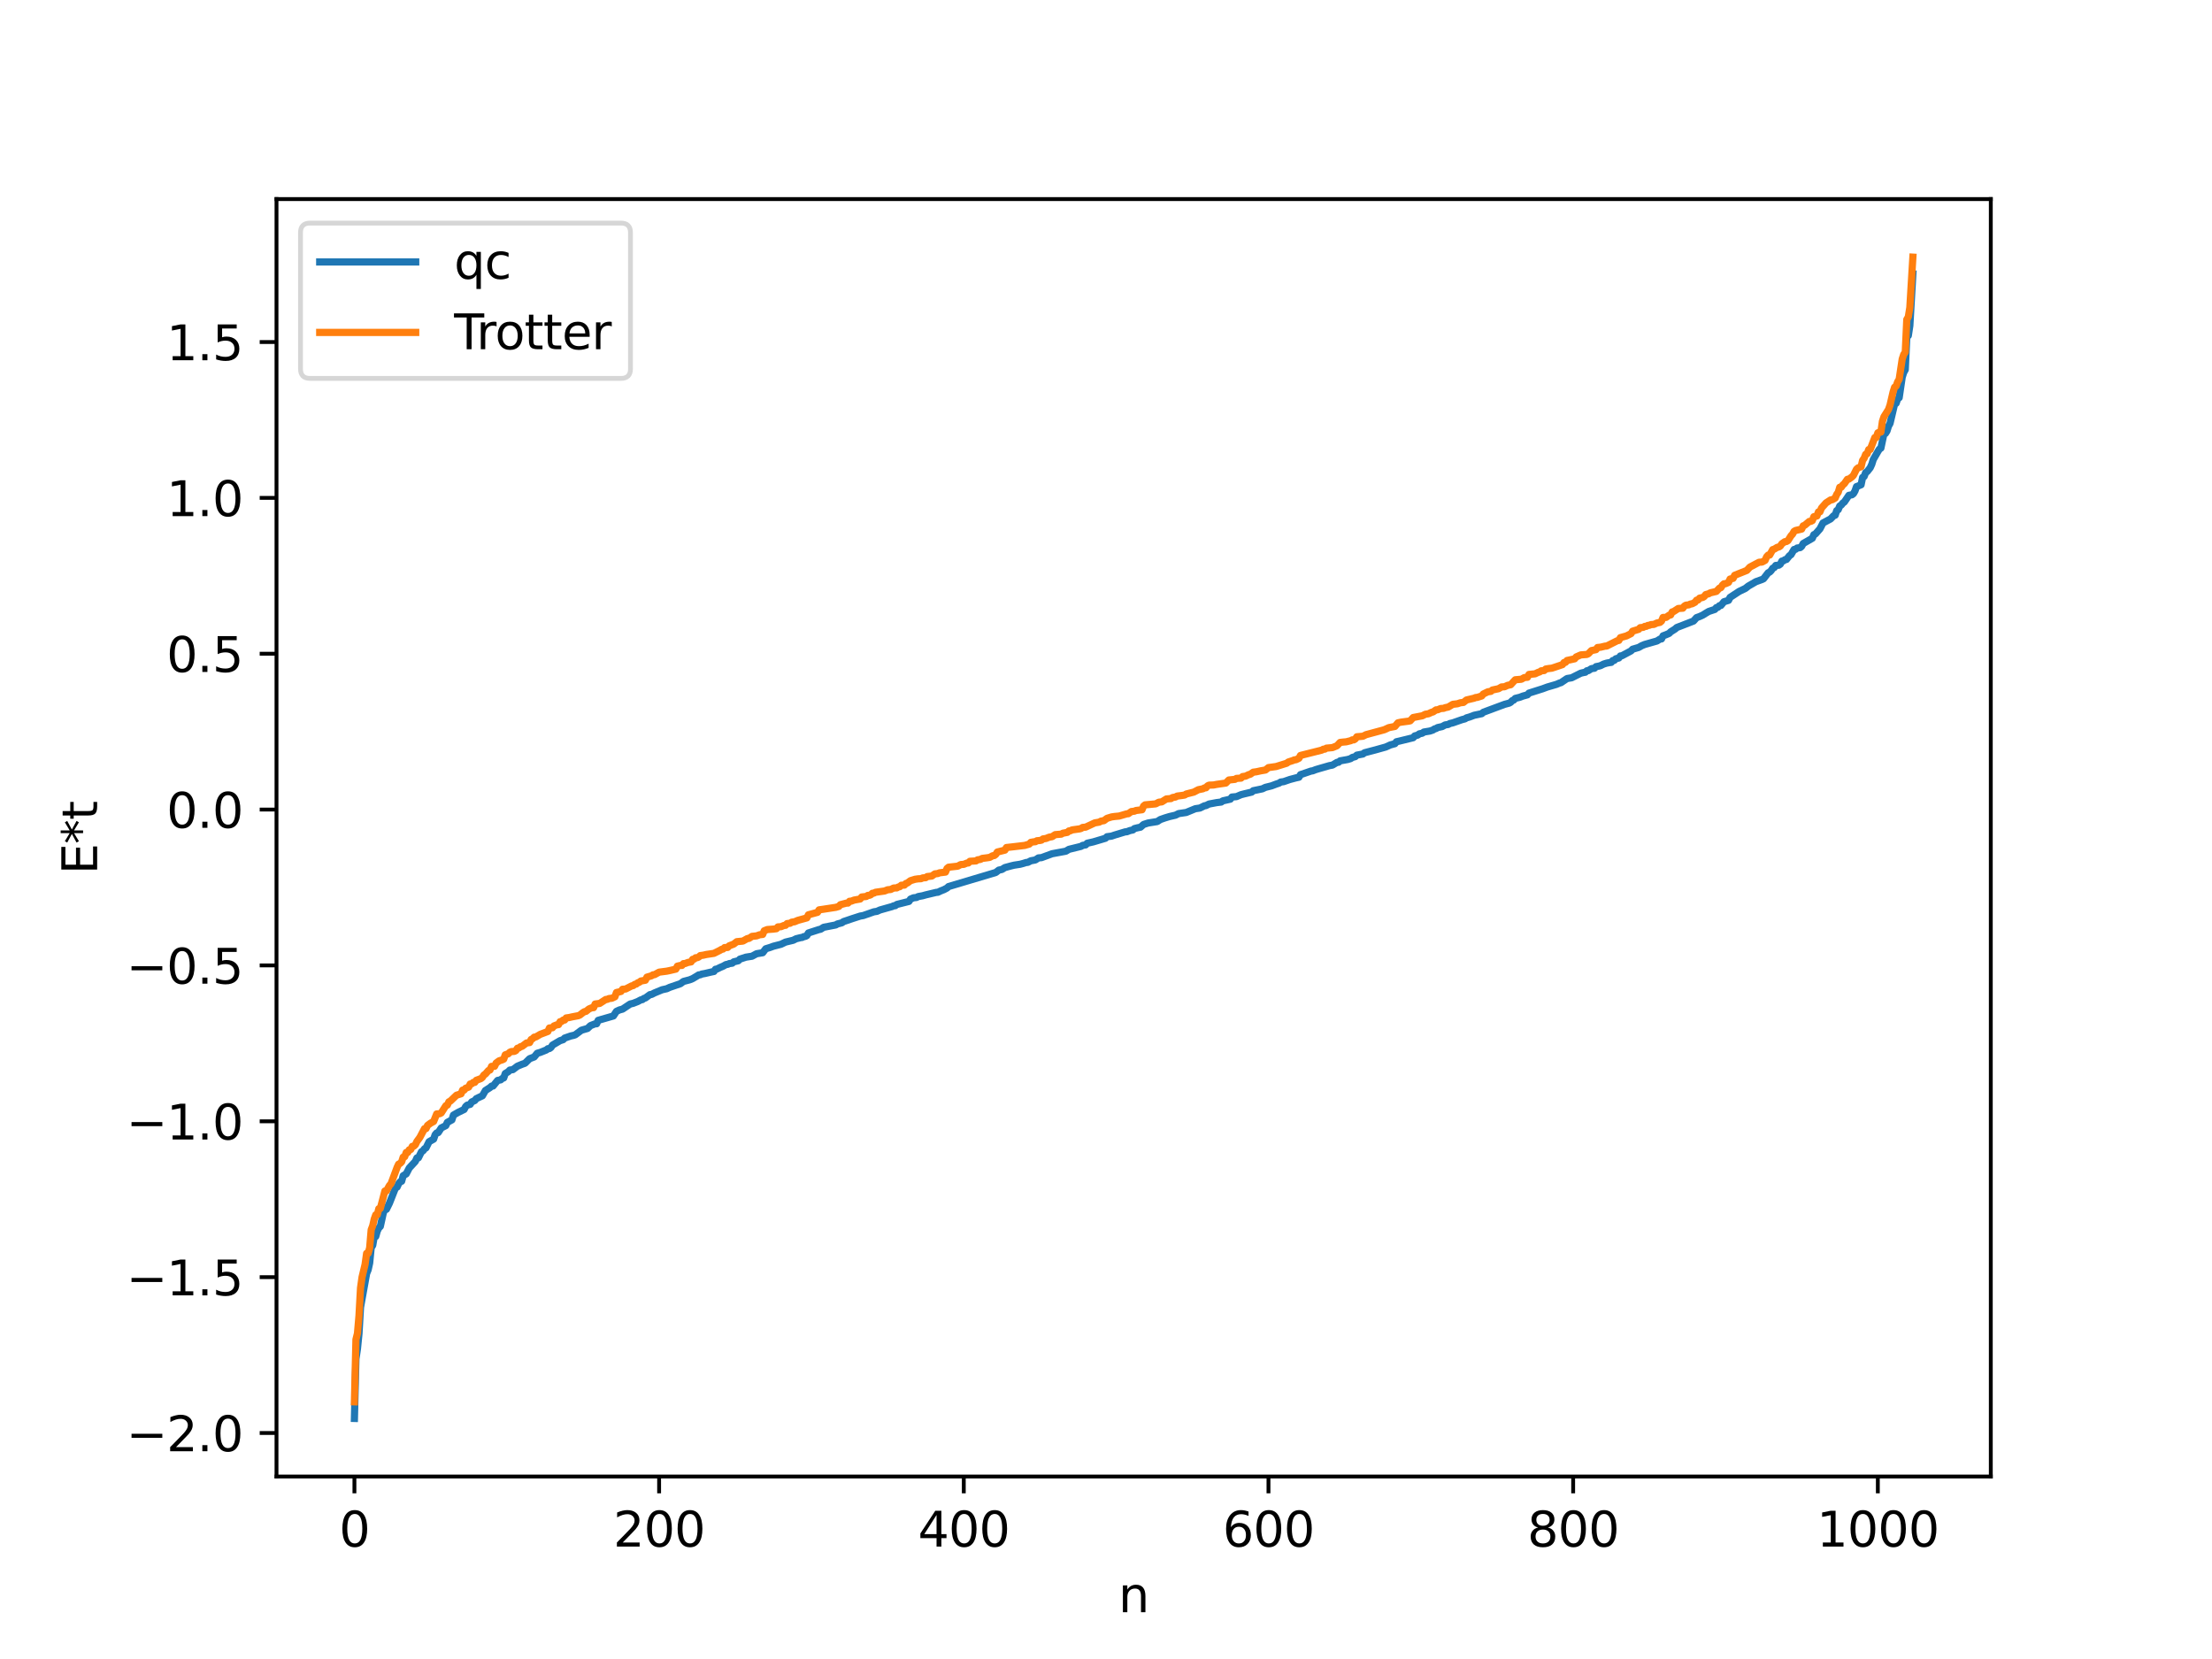 <?xml version="1.0" encoding="utf-8" standalone="no"?>
<!DOCTYPE svg PUBLIC "-//W3C//DTD SVG 1.1//EN"
  "http://www.w3.org/Graphics/SVG/1.1/DTD/svg11.dtd">
<svg xmlns:xlink="http://www.w3.org/1999/xlink" width="460.8pt" height="345.6pt" viewBox="0 0 460.8 345.6" xmlns="http://www.w3.org/2000/svg" version="1.1">
 <defs>
  <style type="text/css">*{stroke-linejoin: round; stroke-linecap: butt}</style>
 </defs>
 <g id="figure_1">
  <g id="patch_1">
   <path d="M 0 345.6 
L 460.8 345.6 
L 460.8 0 
L 0 0 
z
" style="fill: #ffffff"/>
  </g>
  <g id="axes_1">
   <g id="patch_2">
    <path d="M 57.6 307.584 
L 414.72 307.584 
L 414.72 41.472 
L 57.6 41.472 
z
" style="fill: #ffffff"/>
   </g>
   <g id="matplotlib.axis_1">
    <g id="xtick_1">
     <g id="line2d_1">
      <defs>
       <path id="m00cc4696db" d="M 0 0 
L 0 3.5 
" style="stroke: #000000; stroke-width: 0.8"/>
      </defs>
      <g>
       <use xlink:href="#m00cc4696db" x="73.833" y="307.584" style="stroke: #000000; stroke-width: 0.8"/>
      </g>
     </g>
     <g id="text_1">
      <!-- 0 -->
      <g transform="translate(70.651 322.182) scale(0.1 -0.1)">
       <defs>
        <path id="DejaVuSans-30" d="M 2034 4250 
Q 1547 4250 1301 3770 
Q 1056 3291 1056 2328 
Q 1056 1369 1301 889 
Q 1547 409 2034 409 
Q 2525 409 2770 889 
Q 3016 1369 3016 2328 
Q 3016 3291 2770 3770 
Q 2525 4250 2034 4250 
z
M 2034 4750 
Q 2819 4750 3233 4129 
Q 3647 3509 3647 2328 
Q 3647 1150 3233 529 
Q 2819 -91 2034 -91 
Q 1250 -91 836 529 
Q 422 1150 422 2328 
Q 422 3509 836 4129 
Q 1250 4750 2034 4750 
z
" transform="scale(0.016)"/>
       </defs>
       <use xlink:href="#DejaVuSans-30"/>
      </g>
     </g>
    </g>
    <g id="xtick_2">
     <g id="line2d_2">
      <g>
       <use xlink:href="#m00cc4696db" x="137.304" y="307.584" style="stroke: #000000; stroke-width: 0.8"/>
      </g>
     </g>
     <g id="text_2">
      <!-- 200 -->
      <g transform="translate(127.76 322.182) scale(0.1 -0.1)">
       <defs>
        <path id="DejaVuSans-32" d="M 1228 531 
L 3431 531 
L 3431 0 
L 469 0 
L 469 531 
Q 828 903 1448 1529 
Q 2069 2156 2228 2338 
Q 2531 2678 2651 2914 
Q 2772 3150 2772 3378 
Q 2772 3750 2511 3984 
Q 2250 4219 1831 4219 
Q 1534 4219 1204 4116 
Q 875 4013 500 3803 
L 500 4441 
Q 881 4594 1212 4672 
Q 1544 4750 1819 4750 
Q 2544 4750 2975 4387 
Q 3406 4025 3406 3419 
Q 3406 3131 3298 2873 
Q 3191 2616 2906 2266 
Q 2828 2175 2409 1742 
Q 1991 1309 1228 531 
z
" transform="scale(0.016)"/>
       </defs>
       <use xlink:href="#DejaVuSans-32"/>
       <use xlink:href="#DejaVuSans-30" x="63.623"/>
       <use xlink:href="#DejaVuSans-30" x="127.246"/>
      </g>
     </g>
    </g>
    <g id="xtick_3">
     <g id="line2d_3">
      <g>
       <use xlink:href="#m00cc4696db" x="200.775" y="307.584" style="stroke: #000000; stroke-width: 0.8"/>
      </g>
     </g>
     <g id="text_3">
      <!-- 400 -->
      <g transform="translate(191.231 322.182) scale(0.1 -0.1)">
       <defs>
        <path id="DejaVuSans-34" d="M 2419 4116 
L 825 1625 
L 2419 1625 
L 2419 4116 
z
M 2253 4666 
L 3047 4666 
L 3047 1625 
L 3713 1625 
L 3713 1100 
L 3047 1100 
L 3047 0 
L 2419 0 
L 2419 1100 
L 313 1100 
L 313 1709 
L 2253 4666 
z
" transform="scale(0.016)"/>
       </defs>
       <use xlink:href="#DejaVuSans-34"/>
       <use xlink:href="#DejaVuSans-30" x="63.623"/>
       <use xlink:href="#DejaVuSans-30" x="127.246"/>
      </g>
     </g>
    </g>
    <g id="xtick_4">
     <g id="line2d_4">
      <g>
       <use xlink:href="#m00cc4696db" x="264.246" y="307.584" style="stroke: #000000; stroke-width: 0.8"/>
      </g>
     </g>
     <g id="text_4">
      <!-- 600 -->
      <g transform="translate(254.702 322.182) scale(0.1 -0.1)">
       <defs>
        <path id="DejaVuSans-36" d="M 2113 2584 
Q 1688 2584 1439 2293 
Q 1191 2003 1191 1497 
Q 1191 994 1439 701 
Q 1688 409 2113 409 
Q 2538 409 2786 701 
Q 3034 994 3034 1497 
Q 3034 2003 2786 2293 
Q 2538 2584 2113 2584 
z
M 3366 4563 
L 3366 3988 
Q 3128 4100 2886 4159 
Q 2644 4219 2406 4219 
Q 1781 4219 1451 3797 
Q 1122 3375 1075 2522 
Q 1259 2794 1537 2939 
Q 1816 3084 2150 3084 
Q 2853 3084 3261 2657 
Q 3669 2231 3669 1497 
Q 3669 778 3244 343 
Q 2819 -91 2113 -91 
Q 1303 -91 875 529 
Q 447 1150 447 2328 
Q 447 3434 972 4092 
Q 1497 4750 2381 4750 
Q 2619 4750 2861 4703 
Q 3103 4656 3366 4563 
z
" transform="scale(0.016)"/>
       </defs>
       <use xlink:href="#DejaVuSans-36"/>
       <use xlink:href="#DejaVuSans-30" x="63.623"/>
       <use xlink:href="#DejaVuSans-30" x="127.246"/>
      </g>
     </g>
    </g>
    <g id="xtick_5">
     <g id="line2d_5">
      <g>
       <use xlink:href="#m00cc4696db" x="327.717" y="307.584" style="stroke: #000000; stroke-width: 0.8"/>
      </g>
     </g>
     <g id="text_5">
      <!-- 800 -->
      <g transform="translate(318.173 322.182) scale(0.1 -0.1)">
       <defs>
        <path id="DejaVuSans-38" d="M 2034 2216 
Q 1584 2216 1326 1975 
Q 1069 1734 1069 1313 
Q 1069 891 1326 650 
Q 1584 409 2034 409 
Q 2484 409 2743 651 
Q 3003 894 3003 1313 
Q 3003 1734 2745 1975 
Q 2488 2216 2034 2216 
z
M 1403 2484 
Q 997 2584 770 2862 
Q 544 3141 544 3541 
Q 544 4100 942 4425 
Q 1341 4750 2034 4750 
Q 2731 4750 3128 4425 
Q 3525 4100 3525 3541 
Q 3525 3141 3298 2862 
Q 3072 2584 2669 2484 
Q 3125 2378 3379 2068 
Q 3634 1759 3634 1313 
Q 3634 634 3220 271 
Q 2806 -91 2034 -91 
Q 1263 -91 848 271 
Q 434 634 434 1313 
Q 434 1759 690 2068 
Q 947 2378 1403 2484 
z
M 1172 3481 
Q 1172 3119 1398 2916 
Q 1625 2713 2034 2713 
Q 2441 2713 2670 2916 
Q 2900 3119 2900 3481 
Q 2900 3844 2670 4047 
Q 2441 4250 2034 4250 
Q 1625 4250 1398 4047 
Q 1172 3844 1172 3481 
z
" transform="scale(0.016)"/>
       </defs>
       <use xlink:href="#DejaVuSans-38"/>
       <use xlink:href="#DejaVuSans-30" x="63.623"/>
       <use xlink:href="#DejaVuSans-30" x="127.246"/>
      </g>
     </g>
    </g>
    <g id="xtick_6">
     <g id="line2d_6">
      <g>
       <use xlink:href="#m00cc4696db" x="391.188" y="307.584" style="stroke: #000000; stroke-width: 0.8"/>
      </g>
     </g>
     <g id="text_6">
      <!-- 1000 -->
      <g transform="translate(378.463 322.182) scale(0.1 -0.1)">
       <defs>
        <path id="DejaVuSans-31" d="M 794 531 
L 1825 531 
L 1825 4091 
L 703 3866 
L 703 4441 
L 1819 4666 
L 2450 4666 
L 2450 531 
L 3481 531 
L 3481 0 
L 794 0 
L 794 531 
z
" transform="scale(0.016)"/>
       </defs>
       <use xlink:href="#DejaVuSans-31"/>
       <use xlink:href="#DejaVuSans-30" x="63.623"/>
       <use xlink:href="#DejaVuSans-30" x="127.246"/>
       <use xlink:href="#DejaVuSans-30" x="190.869"/>
      </g>
     </g>
    </g>
    <g id="text_7">
     <!-- n -->
     <g transform="translate(232.991 335.861) scale(0.1 -0.1)">
      <defs>
       <path id="DejaVuSans-6e" d="M 3513 2113 
L 3513 0 
L 2938 0 
L 2938 2094 
Q 2938 2591 2744 2837 
Q 2550 3084 2163 3084 
Q 1697 3084 1428 2787 
Q 1159 2491 1159 1978 
L 1159 0 
L 581 0 
L 581 3500 
L 1159 3500 
L 1159 2956 
Q 1366 3272 1645 3428 
Q 1925 3584 2291 3584 
Q 2894 3584 3203 3211 
Q 3513 2838 3513 2113 
z
" transform="scale(0.016)"/>
      </defs>
      <use xlink:href="#DejaVuSans-6e"/>
     </g>
    </g>
   </g>
   <g id="matplotlib.axis_2">
    <g id="ytick_1">
     <g id="line2d_7">
      <defs>
       <path id="md94d144ff5" d="M 0 0 
L -3.5 0 
" style="stroke: #000000; stroke-width: 0.8"/>
      </defs>
      <g>
       <use xlink:href="#md94d144ff5" x="57.6" y="298.518" style="stroke: #000000; stroke-width: 0.8"/>
      </g>
     </g>
     <g id="text_8">
      <!-- −2.0 -->
      <g transform="translate(26.317 302.317) scale(0.1 -0.1)">
       <defs>
        <path id="DejaVuSans-2212" d="M 678 2272 
L 4684 2272 
L 4684 1741 
L 678 1741 
L 678 2272 
z
" transform="scale(0.016)"/>
        <path id="DejaVuSans-2e" d="M 684 794 
L 1344 794 
L 1344 0 
L 684 0 
L 684 794 
z
" transform="scale(0.016)"/>
       </defs>
       <use xlink:href="#DejaVuSans-2212"/>
       <use xlink:href="#DejaVuSans-32" x="83.789"/>
       <use xlink:href="#DejaVuSans-2e" x="147.412"/>
       <use xlink:href="#DejaVuSans-30" x="179.199"/>
      </g>
     </g>
    </g>
    <g id="ytick_2">
     <g id="line2d_8">
      <g>
       <use xlink:href="#md94d144ff5" x="57.6" y="266.051" style="stroke: #000000; stroke-width: 0.8"/>
      </g>
     </g>
     <g id="text_9">
      <!-- −1.5 -->
      <g transform="translate(26.317 269.85) scale(0.1 -0.1)">
       <defs>
        <path id="DejaVuSans-35" d="M 691 4666 
L 3169 4666 
L 3169 4134 
L 1269 4134 
L 1269 2991 
Q 1406 3038 1543 3061 
Q 1681 3084 1819 3084 
Q 2600 3084 3056 2656 
Q 3513 2228 3513 1497 
Q 3513 744 3044 326 
Q 2575 -91 1722 -91 
Q 1428 -91 1123 -41 
Q 819 9 494 109 
L 494 744 
Q 775 591 1075 516 
Q 1375 441 1709 441 
Q 2250 441 2565 725 
Q 2881 1009 2881 1497 
Q 2881 1984 2565 2268 
Q 2250 2553 1709 2553 
Q 1456 2553 1204 2497 
Q 953 2441 691 2322 
L 691 4666 
z
" transform="scale(0.016)"/>
       </defs>
       <use xlink:href="#DejaVuSans-2212"/>
       <use xlink:href="#DejaVuSans-31" x="83.789"/>
       <use xlink:href="#DejaVuSans-2e" x="147.412"/>
       <use xlink:href="#DejaVuSans-35" x="179.199"/>
      </g>
     </g>
    </g>
    <g id="ytick_3">
     <g id="line2d_9">
      <g>
       <use xlink:href="#md94d144ff5" x="57.6" y="233.584" style="stroke: #000000; stroke-width: 0.8"/>
      </g>
     </g>
     <g id="text_10">
      <!-- −1.0 -->
      <g transform="translate(26.317 237.383) scale(0.1 -0.1)">
       <use xlink:href="#DejaVuSans-2212"/>
       <use xlink:href="#DejaVuSans-31" x="83.789"/>
       <use xlink:href="#DejaVuSans-2e" x="147.412"/>
       <use xlink:href="#DejaVuSans-30" x="179.199"/>
      </g>
     </g>
    </g>
    <g id="ytick_4">
     <g id="line2d_10">
      <g>
       <use xlink:href="#md94d144ff5" x="57.6" y="201.116" style="stroke: #000000; stroke-width: 0.8"/>
      </g>
     </g>
     <g id="text_11">
      <!-- −0.5 -->
      <g transform="translate(26.317 204.916) scale(0.1 -0.1)">
       <use xlink:href="#DejaVuSans-2212"/>
       <use xlink:href="#DejaVuSans-30" x="83.789"/>
       <use xlink:href="#DejaVuSans-2e" x="147.412"/>
       <use xlink:href="#DejaVuSans-35" x="179.199"/>
      </g>
     </g>
    </g>
    <g id="ytick_5">
     <g id="line2d_11">
      <g>
       <use xlink:href="#md94d144ff5" x="57.6" y="168.649" style="stroke: #000000; stroke-width: 0.8"/>
      </g>
     </g>
     <g id="text_12">
      <!-- 0.0 -->
      <g transform="translate(34.697 172.448) scale(0.1 -0.1)">
       <use xlink:href="#DejaVuSans-30"/>
       <use xlink:href="#DejaVuSans-2e" x="63.623"/>
       <use xlink:href="#DejaVuSans-30" x="95.41"/>
      </g>
     </g>
    </g>
    <g id="ytick_6">
     <g id="line2d_12">
      <g>
       <use xlink:href="#md94d144ff5" x="57.6" y="136.182" style="stroke: #000000; stroke-width: 0.8"/>
      </g>
     </g>
     <g id="text_13">
      <!-- 0.5 -->
      <g transform="translate(34.697 139.981) scale(0.1 -0.1)">
       <use xlink:href="#DejaVuSans-30"/>
       <use xlink:href="#DejaVuSans-2e" x="63.623"/>
       <use xlink:href="#DejaVuSans-35" x="95.41"/>
      </g>
     </g>
    </g>
    <g id="ytick_7">
     <g id="line2d_13">
      <g>
       <use xlink:href="#md94d144ff5" x="57.6" y="103.715" style="stroke: #000000; stroke-width: 0.8"/>
      </g>
     </g>
     <g id="text_14">
      <!-- 1.0 -->
      <g transform="translate(34.697 107.514) scale(0.1 -0.1)">
       <use xlink:href="#DejaVuSans-31"/>
       <use xlink:href="#DejaVuSans-2e" x="63.623"/>
       <use xlink:href="#DejaVuSans-30" x="95.41"/>
      </g>
     </g>
    </g>
    <g id="ytick_8">
     <g id="line2d_14">
      <g>
       <use xlink:href="#md94d144ff5" x="57.6" y="71.247" style="stroke: #000000; stroke-width: 0.8"/>
      </g>
     </g>
     <g id="text_15">
      <!-- 1.5 -->
      <g transform="translate(34.697 75.047) scale(0.1 -0.1)">
       <use xlink:href="#DejaVuSans-31"/>
       <use xlink:href="#DejaVuSans-2e" x="63.623"/>
       <use xlink:href="#DejaVuSans-35" x="95.41"/>
      </g>
     </g>
    </g>
    <g id="text_16">
     <!-- E*t -->
     <g transform="translate(20.238 182.148) rotate(-90) scale(0.1 -0.1)">
      <defs>
       <path id="DejaVuSans-45" d="M 628 4666 
L 3578 4666 
L 3578 4134 
L 1259 4134 
L 1259 2753 
L 3481 2753 
L 3481 2222 
L 1259 2222 
L 1259 531 
L 3634 531 
L 3634 0 
L 628 0 
L 628 4666 
z
" transform="scale(0.016)"/>
       <path id="DejaVuSans-2a" d="M 3009 3897 
L 1888 3291 
L 3009 2681 
L 2828 2375 
L 1778 3009 
L 1778 1831 
L 1422 1831 
L 1422 3009 
L 372 2375 
L 191 2681 
L 1313 3291 
L 191 3897 
L 372 4206 
L 1422 3572 
L 1422 4750 
L 1778 4750 
L 1778 3572 
L 2828 4206 
L 3009 3897 
z
" transform="scale(0.016)"/>
       <path id="DejaVuSans-74" d="M 1172 4494 
L 1172 3500 
L 2356 3500 
L 2356 3053 
L 1172 3053 
L 1172 1153 
Q 1172 725 1289 603 
Q 1406 481 1766 481 
L 2356 481 
L 2356 0 
L 1766 0 
Q 1100 0 847 248 
Q 594 497 594 1153 
L 594 3053 
L 172 3053 
L 172 3500 
L 594 3500 
L 594 4494 
L 1172 4494 
z
" transform="scale(0.016)"/>
      </defs>
      <use xlink:href="#DejaVuSans-45"/>
      <use xlink:href="#DejaVuSans-2a" x="63.184"/>
      <use xlink:href="#DejaVuSans-74" x="113.184"/>
     </g>
    </g>
   </g>
   <g id="line2d_15">
    <path d="M 73.833 295.488 
L 74.15 283.075 
L 74.467 280.946 
L 74.785 277.789 
L 75.102 272.349 
L 76.372 265.306 
L 76.689 264.532 
L 77.006 263.11 
L 77.324 259.928 
L 77.641 259.439 
L 77.958 257.65 
L 78.276 257.585 
L 78.593 256.448 
L 78.91 255.799 
L 79.228 255.484 
L 79.862 252.62 
L 80.18 251.979 
L 80.497 251.918 
L 81.132 250.634 
L 82.401 247.416 
L 82.719 247.3 
L 83.036 246.602 
L 83.353 246.195 
L 83.671 246.075 
L 83.988 244.932 
L 84.623 244.54 
L 85.258 243.311 
L 86.527 241.937 
L 86.844 241.222 
L 87.162 241.198 
L 87.796 239.925 
L 88.114 239.75 
L 88.431 239.31 
L 88.748 239.126 
L 89.383 237.843 
L 90.335 237.298 
L 90.653 236.367 
L 90.97 236.013 
L 91.287 235.937 
L 91.922 234.971 
L 92.874 234.485 
L 93.191 233.806 
L 94.143 233.287 
L 94.461 232.292 
L 95.413 231.743 
L 96.682 231.125 
L 97 230.518 
L 97.317 230.23 
L 97.952 230.056 
L 98.269 229.555 
L 98.904 229.262 
L 99.221 228.869 
L 100.491 228.272 
L 101.125 227.168 
L 102.077 226.564 
L 102.395 226.261 
L 102.712 226.238 
L 103.664 225.075 
L 104.299 224.954 
L 104.616 224.669 
L 104.934 224.555 
L 105.251 223.64 
L 105.886 223.252 
L 106.203 222.916 
L 106.838 222.825 
L 107.79 222.109 
L 108.742 221.712 
L 109.377 221.488 
L 110.329 220.545 
L 111.281 220.185 
L 111.915 219.414 
L 112.55 219.233 
L 113.82 218.723 
L 114.137 218.46 
L 114.454 218.431 
L 114.772 218.214 
L 115.089 217.721 
L 116.676 216.786 
L 117.31 216.583 
L 117.628 216.251 
L 118.897 215.814 
L 119.532 215.673 
L 119.849 215.558 
L 121.119 214.614 
L 122.388 214.249 
L 123.023 213.649 
L 123.975 213.278 
L 124.292 213.268 
L 124.61 212.557 
L 127.783 211.642 
L 128.418 210.683 
L 129.053 210.388 
L 129.687 210.217 
L 131.274 209.161 
L 131.909 209.007 
L 132.861 208.634 
L 133.496 208.291 
L 133.813 208.238 
L 134.13 207.995 
L 134.448 207.896 
L 135.4 207.198 
L 135.717 207.167 
L 136.352 206.84 
L 137.939 206.183 
L 138.891 205.972 
L 139.525 205.679 
L 141.747 204.92 
L 142.381 204.451 
L 143.651 204.118 
L 144.286 203.864 
L 145.238 203.295 
L 145.555 203.091 
L 145.872 203.073 
L 146.19 202.914 
L 146.824 202.804 
L 148.094 202.507 
L 148.729 202.377 
L 149.046 201.914 
L 149.363 201.865 
L 149.998 201.546 
L 150.633 201.276 
L 151.267 200.922 
L 151.585 200.899 
L 151.902 200.737 
L 152.537 200.651 
L 152.854 200.369 
L 153.806 200.139 
L 154.124 199.809 
L 155.393 199.394 
L 156.662 199.197 
L 157.615 198.678 
L 158.884 198.471 
L 159.519 197.648 
L 160.471 197.355 
L 161.105 197.117 
L 162.692 196.71 
L 163.644 196.254 
L 165.231 195.874 
L 165.866 195.555 
L 166.818 195.321 
L 167.135 195.284 
L 167.453 195.106 
L 167.77 195.069 
L 168.087 194.897 
L 168.405 194.356 
L 170.626 193.636 
L 170.943 193.582 
L 171.578 193.172 
L 174.117 192.681 
L 174.434 192.482 
L 175.386 192.235 
L 175.704 191.99 
L 177.608 191.346 
L 179.195 190.834 
L 179.829 190.723 
L 182.051 189.948 
L 182.686 189.85 
L 183.32 189.563 
L 185.859 188.847 
L 186.177 188.69 
L 186.494 188.673 
L 186.811 188.422 
L 189.35 187.781 
L 189.667 187.3 
L 190.302 187.031 
L 190.937 186.962 
L 191.254 186.777 
L 192.206 186.602 
L 192.841 186.422 
L 195.062 185.894 
L 195.38 185.876 
L 196.015 185.572 
L 196.649 185.325 
L 197.284 184.987 
L 197.601 184.685 
L 207.439 181.751 
L 208.074 181.258 
L 208.709 181.126 
L 209.343 180.731 
L 210.613 180.387 
L 211.248 180.233 
L 212.517 180.038 
L 213.152 179.869 
L 213.786 179.668 
L 214.104 179.652 
L 214.739 179.318 
L 215.691 179.141 
L 216.325 178.72 
L 216.96 178.664 
L 219.181 177.847 
L 222.038 177.32 
L 222.672 176.934 
L 225.211 176.309 
L 225.529 176.105 
L 226.163 176.007 
L 226.481 175.665 
L 227.75 175.377 
L 230.289 174.623 
L 230.606 174.305 
L 231.558 174.178 
L 232.193 173.957 
L 234.415 173.285 
L 234.732 173.272 
L 235.367 173.026 
L 236.001 172.891 
L 236.319 172.608 
L 236.953 172.447 
L 237.588 172.317 
L 238.223 171.754 
L 239.175 171.447 
L 241.079 171.143 
L 241.714 170.727 
L 242.666 170.394 
L 243.618 170.104 
L 244.887 169.812 
L 245.522 169.489 
L 247.109 169.253 
L 249.013 168.47 
L 249.965 168.328 
L 250.917 167.86 
L 251.234 167.816 
L 251.869 167.496 
L 253.456 167.196 
L 254.408 167.079 
L 254.725 166.834 
L 256.312 166.478 
L 256.629 166.039 
L 257.581 165.951 
L 258.534 165.547 
L 259.168 165.383 
L 260.755 165.007 
L 261.072 164.719 
L 262.977 164.324 
L 263.611 164.021 
L 264.881 163.706 
L 265.833 163.347 
L 266.467 163.135 
L 266.785 162.918 
L 267.42 162.827 
L 268.689 162.387 
L 269.958 162.049 
L 270.593 161.91 
L 270.91 161.377 
L 273.132 160.618 
L 273.449 160.579 
L 274.084 160.33 
L 274.719 160.139 
L 276.94 159.498 
L 277.575 159.382 
L 278.527 158.814 
L 278.844 158.793 
L 279.162 158.501 
L 280.748 158.218 
L 281.383 158.024 
L 281.7 157.795 
L 282.335 157.617 
L 282.653 157.312 
L 283.922 157.074 
L 284.239 156.818 
L 286.461 156.236 
L 288.682 155.615 
L 289.634 155.183 
L 290.586 154.923 
L 290.904 154.519 
L 291.539 154.376 
L 294.395 153.677 
L 294.712 153.304 
L 295.347 153.135 
L 295.664 152.877 
L 296.299 152.74 
L 296.616 152.497 
L 297.886 152.285 
L 298.52 152.069 
L 298.838 151.844 
L 299.155 151.771 
L 299.472 151.571 
L 300.424 151.36 
L 301.059 151.012 
L 301.694 150.922 
L 302.011 150.728 
L 302.646 150.581 
L 304.55 149.916 
L 305.185 149.751 
L 305.502 149.543 
L 306.137 149.365 
L 307.089 149.005 
L 308.676 148.67 
L 308.993 148.378 
L 313.436 146.726 
L 314.388 146.471 
L 314.705 146.297 
L 315.023 145.957 
L 315.34 145.835 
L 315.658 145.49 
L 316.61 145.253 
L 317.244 145.006 
L 318.196 144.742 
L 318.514 144.384 
L 321.37 143.479 
L 322.322 143.125 
L 324.226 142.569 
L 324.861 142.298 
L 325.178 142.211 
L 326.448 141.351 
L 327.4 141.194 
L 329.304 140.238 
L 329.939 140.089 
L 330.256 140.036 
L 330.573 139.733 
L 330.891 139.699 
L 331.525 139.288 
L 332.16 139.205 
L 332.477 138.878 
L 333.112 138.753 
L 333.429 138.66 
L 334.064 138.34 
L 334.699 138.141 
L 335.334 138.021 
L 335.651 137.987 
L 335.968 137.607 
L 336.286 137.563 
L 336.603 137.235 
L 337.238 137.07 
L 337.555 136.645 
L 337.872 136.61 
L 339.777 135.591 
L 340.094 135.248 
L 341.363 134.875 
L 341.998 134.511 
L 342.633 134.252 
L 345.172 133.53 
L 345.806 133.135 
L 346.124 133.099 
L 346.441 132.457 
L 347.076 132.219 
L 347.71 131.948 
L 348.028 131.621 
L 348.98 131.022 
L 349.297 130.727 
L 352.788 129.377 
L 353.423 128.666 
L 354.058 128.434 
L 354.692 128.15 
L 355.327 127.753 
L 355.962 127.377 
L 357.231 126.956 
L 357.548 126.578 
L 357.866 126.511 
L 358.183 126.18 
L 358.5 126.129 
L 359.135 125.352 
L 360.087 125.063 
L 360.405 124.448 
L 362.309 123.196 
L 363.578 122.588 
L 364.213 122.089 
L 365.8 121.173 
L 367.069 120.716 
L 367.386 120.559 
L 368.339 119.321 
L 368.656 119.175 
L 368.973 118.854 
L 369.291 118.371 
L 369.608 118.233 
L 369.925 117.79 
L 370.56 117.739 
L 370.877 117.514 
L 371.195 116.887 
L 371.512 116.842 
L 371.829 116.6 
L 372.147 116.55 
L 372.781 115.762 
L 373.099 115.55 
L 373.734 114.468 
L 374.051 114.432 
L 374.368 114.169 
L 375.003 114.08 
L 375.32 113.811 
L 375.638 113.224 
L 377.542 112.129 
L 377.859 111.383 
L 378.177 111.246 
L 379.129 110.168 
L 379.763 108.945 
L 381.35 108.097 
L 381.985 107.432 
L 382.302 107.33 
L 382.62 106.363 
L 382.937 106.173 
L 383.254 105.407 
L 383.572 105.211 
L 383.889 104.804 
L 384.206 104.583 
L 385.158 103.187 
L 385.793 103.071 
L 386.11 102.828 
L 386.428 102.27 
L 386.745 101.369 
L 387.697 100.99 
L 388.015 99.457 
L 388.332 99.265 
L 388.649 98.447 
L 388.967 98.241 
L 389.601 97.434 
L 389.919 96.744 
L 390.236 95.731 
L 391.188 94.075 
L 391.505 93.564 
L 391.823 93.362 
L 392.458 90.358 
L 392.775 90.287 
L 393.092 89.792 
L 393.41 88.776 
L 393.727 88.205 
L 394.679 84.179 
L 394.996 84.01 
L 395.314 83.091 
L 395.631 82.856 
L 396.266 78.561 
L 396.583 77.576 
L 396.9 77.011 
L 397.218 70.243 
L 397.535 69.921 
L 397.853 67.848 
L 398.487 57.072 
L 398.487 57.072 
" clip-path="url(#p19645913d6)" style="fill: none; stroke: #1f77b4; stroke-width: 1.5; stroke-linecap: square"/>
   </g>
   <g id="line2d_16">
    <path d="M 73.833 292.025 
L 74.15 279.038 
L 74.467 277.767 
L 74.785 274.077 
L 75.102 268.331 
L 75.42 266.051 
L 76.054 263.392 
L 76.372 261.09 
L 76.689 261.09 
L 77.006 259.947 
L 77.324 256.185 
L 77.641 255.344 
L 77.958 253.947 
L 78.276 253.064 
L 78.593 253.064 
L 78.91 251.793 
L 79.228 251.748 
L 80.18 248.103 
L 80.497 248.103 
L 81.132 246.96 
L 81.449 246.607 
L 82.719 243.198 
L 83.036 242.516 
L 83.353 242.357 
L 83.671 242.032 
L 83.988 241.049 
L 84.305 240.961 
L 84.623 240.077 
L 84.94 240.077 
L 85.258 239.519 
L 85.575 239.45 
L 85.892 238.806 
L 86.21 238.761 
L 86.527 238.474 
L 86.844 237.797 
L 87.479 236.924 
L 88.431 235.117 
L 88.748 235.117 
L 89.066 234.445 
L 89.7 233.974 
L 90.335 233.62 
L 90.97 232.051 
L 91.605 232.009 
L 91.922 231.835 
L 92.874 230.342 
L 93.191 230.211 
L 93.509 229.529 
L 93.826 229.37 
L 95.096 228.155 
L 96.048 227.858 
L 96.365 227.09 
L 96.682 227.09 
L 97 226.703 
L 97.634 226.463 
L 97.952 225.819 
L 98.269 225.774 
L 98.586 225.487 
L 98.904 225.48 
L 99.221 225.045 
L 100.173 224.694 
L 100.491 224.432 
L 100.808 223.937 
L 101.125 223.737 
L 101.76 223.007 
L 102.077 222.899 
L 102.395 222.143 
L 103.029 222.13 
L 103.347 221.458 
L 103.981 220.987 
L 104.616 220.79 
L 104.934 220.633 
L 105.251 219.74 
L 105.886 219.521 
L 106.203 219.199 
L 106.52 219.064 
L 107.155 219.022 
L 107.472 218.848 
L 107.79 218.367 
L 108.107 218.306 
L 108.424 218.051 
L 108.742 217.984 
L 109.694 217.267 
L 110.329 217.185 
L 110.646 216.542 
L 110.963 216.383 
L 111.281 216.058 
L 111.598 216.031 
L 112.55 215.473 
L 114.137 214.871 
L 114.454 214.145 
L 115.089 214.103 
L 115.406 213.716 
L 116.041 213.476 
L 116.358 213.448 
L 116.676 212.832 
L 116.993 212.787 
L 117.31 212.5 
L 117.628 212.493 
L 117.945 212.058 
L 118.58 211.97 
L 119.215 211.823 
L 120.484 211.585 
L 120.801 211.445 
L 121.436 210.95 
L 121.753 210.75 
L 122.071 210.689 
L 122.705 210.175 
L 123.34 209.915 
L 123.658 209.912 
L 123.975 209.156 
L 124.927 209.031 
L 126.196 208.208 
L 126.514 208.19 
L 126.831 208.022 
L 127.466 207.947 
L 128.1 207.646 
L 128.418 206.753 
L 129.053 206.615 
L 129.37 206.534 
L 129.687 206.077 
L 130.322 206.035 
L 131.591 205.38 
L 131.909 205.319 
L 132.226 205.064 
L 132.543 204.997 
L 132.861 204.722 
L 133.178 204.63 
L 133.496 204.368 
L 134.448 204.199 
L 134.765 203.556 
L 135.717 203.278 
L 136.034 203.071 
L 136.352 203.044 
L 137.304 202.518 
L 138.891 202.312 
L 139.525 202.181 
L 140.795 201.884 
L 141.112 201.266 
L 141.747 201.116 
L 142.064 201.116 
L 142.381 200.736 
L 142.699 200.729 
L 143.334 200.49 
L 143.968 200.381 
L 144.286 199.845 
L 144.603 199.801 
L 144.92 199.513 
L 145.238 199.506 
L 145.555 199.371 
L 145.872 199.071 
L 146.507 198.983 
L 147.142 198.836 
L 148.729 198.598 
L 149.998 197.963 
L 150.315 197.763 
L 150.633 197.703 
L 150.95 197.394 
L 151.585 197.374 
L 151.902 197.033 
L 152.854 196.669 
L 153.489 196.169 
L 154.758 196.044 
L 155.71 195.507 
L 156.028 195.484 
L 156.662 195.063 
L 157.615 194.96 
L 158.249 194.726 
L 158.884 194.659 
L 159.201 193.896 
L 159.836 193.642 
L 161.105 193.547 
L 161.74 193.465 
L 162.058 193.09 
L 162.692 193.048 
L 163.327 192.781 
L 163.644 192.759 
L 163.962 192.4 
L 164.596 192.332 
L 164.914 192.112 
L 165.548 192.01 
L 166.183 191.736 
L 168.087 191.212 
L 168.405 190.569 
L 170.309 190.057 
L 170.626 189.541 
L 171.578 189.401 
L 174.117 189.013 
L 174.752 188.823 
L 175.069 188.463 
L 176.339 188.13 
L 176.656 188.13 
L 176.973 187.749 
L 177.291 187.742 
L 177.925 187.503 
L 179.195 187.278 
L 179.512 186.858 
L 180.464 186.752 
L 180.781 186.526 
L 181.099 186.519 
L 181.416 186.384 
L 181.734 186.084 
L 182.051 186.058 
L 182.368 185.879 
L 184.272 185.611 
L 184.907 185.357 
L 185.542 185.297 
L 186.177 184.985 
L 186.811 184.967 
L 187.129 184.776 
L 187.446 184.716 
L 187.763 184.407 
L 188.398 184.387 
L 188.715 184.046 
L 189.033 183.941 
L 189.667 183.463 
L 190.62 183.169 
L 191.254 183.076 
L 191.889 183.049 
L 192.206 182.882 
L 192.841 182.839 
L 193.158 182.605 
L 194.11 182.498 
L 194.745 182.048 
L 195.38 181.973 
L 195.697 181.829 
L 196.967 181.672 
L 197.284 180.909 
L 197.601 180.655 
L 199.188 180.478 
L 199.505 180.444 
L 200.14 180.103 
L 200.775 180.061 
L 201.41 179.794 
L 201.727 179.772 
L 202.044 179.422 
L 203.314 179.345 
L 203.631 179.125 
L 204.266 179.023 
L 204.583 178.826 
L 205.535 178.707 
L 206.17 178.61 
L 206.805 178.263 
L 207.122 178.225 
L 207.439 177.994 
L 207.757 177.493 
L 209.343 177.097 
L 209.661 176.554 
L 210.93 176.414 
L 213.469 176.114 
L 214.421 175.836 
L 214.739 175.476 
L 215.373 175.364 
L 215.691 175.343 
L 216.008 175.143 
L 216.643 175.084 
L 216.96 175.013 
L 217.277 174.762 
L 217.912 174.667 
L 218.547 174.407 
L 219.181 174.291 
L 219.816 173.871 
L 221.086 173.766 
L 221.403 173.575 
L 222.355 173.397 
L 222.672 173.097 
L 222.99 173.071 
L 223.307 172.892 
L 224.894 172.67 
L 225.211 172.584 
L 225.529 172.37 
L 226.163 172.31 
L 228.067 171.42 
L 229.02 171.259 
L 229.337 171.059 
L 229.972 170.954 
L 230.606 170.476 
L 231.558 170.182 
L 232.193 170.089 
L 233.145 169.998 
L 234.732 169.534 
L 235.049 169.511 
L 235.684 169.061 
L 236.319 168.986 
L 236.636 168.842 
L 237.905 168.685 
L 238.223 167.922 
L 238.54 167.668 
L 240.444 167.491 
L 240.762 167.457 
L 241.396 167.116 
L 242.031 167.04 
L 242.983 166.435 
L 243.935 166.358 
L 244.253 166.139 
L 244.887 166.037 
L 245.205 165.839 
L 246.157 165.72 
L 246.791 165.623 
L 247.109 165.408 
L 248.696 165.007 
L 249.648 164.506 
L 250.6 164.318 
L 250.917 164.132 
L 251.234 164.11 
L 251.552 163.714 
L 251.869 163.56 
L 252.821 163.526 
L 253.456 163.399 
L 255.36 163.127 
L 255.995 162.489 
L 257.264 162.356 
L 257.581 162.156 
L 258.534 162.097 
L 258.851 161.775 
L 259.486 161.68 
L 260.12 161.373 
L 260.438 161.304 
L 261.072 160.862 
L 261.707 160.779 
L 262.659 160.57 
L 263.611 160.41 
L 264.246 159.905 
L 265.833 159.683 
L 268.054 158.993 
L 268.372 158.742 
L 269.324 158.433 
L 269.641 158.291 
L 269.958 158.272 
L 270.593 157.967 
L 270.91 157.377 
L 275.353 156.261 
L 275.671 156.074 
L 275.988 156.062 
L 276.305 155.855 
L 277.575 155.739 
L 278.527 155.35 
L 279.162 154.667 
L 279.796 154.589 
L 280.431 154.535 
L 281.383 154.3 
L 281.7 154.129 
L 282.018 154.129 
L 282.335 153.941 
L 282.653 153.485 
L 283.922 153.372 
L 284.557 153.05 
L 288.365 152.02 
L 289.317 151.58 
L 290.586 151.331 
L 291.221 150.574 
L 291.856 150.44 
L 293.443 150.228 
L 293.76 150.161 
L 294.395 149.472 
L 296.299 149.11 
L 296.934 148.788 
L 297.568 148.693 
L 298.203 148.386 
L 298.52 148.317 
L 299.155 147.875 
L 299.472 147.868 
L 300.107 147.603 
L 300.742 147.559 
L 301.059 147.423 
L 301.694 147.293 
L 302.646 146.722 
L 303.598 146.61 
L 304.233 146.397 
L 304.867 146.328 
L 305.502 145.818 
L 307.089 145.446 
L 307.406 145.304 
L 307.724 145.285 
L 308.676 144.98 
L 308.993 144.579 
L 309.945 144.115 
L 310.58 144.024 
L 310.897 143.741 
L 312.167 143.473 
L 312.801 143.103 
L 313.436 143.061 
L 314.071 142.766 
L 314.705 142.642 
L 315.34 141.949 
L 315.658 141.61 
L 316.927 141.5 
L 317.562 141.142 
L 318.196 141.092 
L 318.514 140.498 
L 319.783 140.372 
L 320.418 140.063 
L 320.735 139.982 
L 321.053 139.746 
L 321.687 139.684 
L 322.005 139.372 
L 322.639 139.264 
L 323.274 139.194 
L 323.909 138.986 
L 325.496 138.45 
L 325.813 138.015 
L 326.13 137.975 
L 326.448 137.587 
L 327.082 137.453 
L 328.034 137.242 
L 328.352 136.851 
L 329.304 136.429 
L 330.573 136.332 
L 330.891 136.175 
L 331.525 135.527 
L 332.16 135.399 
L 332.477 135.33 
L 332.795 134.888 
L 333.429 134.826 
L 334.381 134.597 
L 334.699 134.587 
L 336.92 133.47 
L 337.238 133.41 
L 337.555 132.831 
L 338.824 132.473 
L 339.777 131.993 
L 340.094 131.488 
L 341.363 131.101 
L 341.681 130.754 
L 342.315 130.688 
L 342.633 130.486 
L 342.95 130.479 
L 343.267 130.287 
L 343.585 130.268 
L 343.902 130.116 
L 344.537 130.075 
L 345.172 129.78 
L 345.806 129.655 
L 346.124 129.376 
L 346.441 128.623 
L 347.076 128.615 
L 347.71 128.156 
L 348.028 128.105 
L 348.345 127.475 
L 348.662 127.386 
L 349.615 126.759 
L 350.567 126.697 
L 350.884 126.259 
L 351.201 126.069 
L 351.836 125.999 
L 352.153 125.822 
L 352.471 125.795 
L 353.105 125.463 
L 353.423 125.028 
L 353.74 124.988 
L 354.058 124.6 
L 354.692 124.466 
L 355.01 124.283 
L 355.327 123.864 
L 355.962 123.691 
L 356.279 123.499 
L 357.548 123.204 
L 358.183 122.528 
L 358.5 122.412 
L 358.818 121.901 
L 359.135 121.61 
L 359.453 121.6 
L 360.087 121.319 
L 360.405 120.621 
L 361.039 120.483 
L 361.357 119.844 
L 363.896 118.828 
L 364.53 118.141 
L 366.434 117.129 
L 367.069 117.088 
L 367.704 116.737 
L 368.021 115.986 
L 368.339 115.636 
L 368.656 115.629 
L 369.291 114.488 
L 369.608 114.399 
L 370.243 114.009 
L 370.56 113.95 
L 370.877 113.754 
L 371.195 113.272 
L 371.829 112.835 
L 372.147 112.808 
L 372.464 112.62 
L 373.099 111.613 
L 373.416 111.27 
L 373.734 110.704 
L 374.051 110.512 
L 375.32 110.217 
L 375.638 109.542 
L 375.955 109.425 
L 376.907 108.623 
L 377.224 108.613 
L 377.542 108.448 
L 377.859 107.634 
L 378.494 107.496 
L 378.811 106.637 
L 379.129 106.625 
L 379.446 105.841 
L 380.398 104.761 
L 381.35 104.142 
L 381.667 104.114 
L 382.302 103.75 
L 382.62 102.999 
L 382.937 102.553 
L 383.254 101.501 
L 383.572 101.486 
L 383.889 101.022 
L 384.206 100.767 
L 384.841 99.848 
L 385.158 99.805 
L 385.793 99.347 
L 386.11 99.014 
L 386.745 97.745 
L 387.062 97.468 
L 387.697 97.23 
L 388.015 95.9 
L 388.332 95.462 
L 388.649 94.647 
L 388.967 94.524 
L 389.284 93.65 
L 389.601 93.638 
L 390.553 91.155 
L 390.871 91.127 
L 391.188 90.167 
L 391.505 90.026 
L 391.823 90.012 
L 392.14 87.78 
L 392.458 86.818 
L 393.41 85.296 
L 393.727 84.385 
L 394.362 81.66 
L 394.679 80.663 
L 394.996 80.437 
L 395.314 79.542 
L 395.631 79.008 
L 396.266 74.793 
L 396.583 73.831 
L 396.9 73.374 
L 397.218 66.555 
L 397.535 66.021 
L 397.853 64.052 
L 398.487 53.568 
L 398.487 53.568 
" clip-path="url(#p19645913d6)" style="fill: none; stroke: #ff7f0e; stroke-width: 1.5; stroke-linecap: square"/>
   </g>
   <g id="patch_3">
    <path d="M 57.6 307.584 
L 57.6 41.472 
" style="fill: none; stroke: #000000; stroke-width: 0.8; stroke-linejoin: miter; stroke-linecap: square"/>
   </g>
   <g id="patch_4">
    <path d="M 414.72 307.584 
L 414.72 41.472 
" style="fill: none; stroke: #000000; stroke-width: 0.8; stroke-linejoin: miter; stroke-linecap: square"/>
   </g>
   <g id="patch_5">
    <path d="M 57.6 307.584 
L 414.72 307.584 
" style="fill: none; stroke: #000000; stroke-width: 0.8; stroke-linejoin: miter; stroke-linecap: square"/>
   </g>
   <g id="patch_6">
    <path d="M 57.6 41.472 
L 414.72 41.472 
" style="fill: none; stroke: #000000; stroke-width: 0.8; stroke-linejoin: miter; stroke-linecap: square"/>
   </g>
   <g id="legend_1">
    <g id="patch_7">
     <path d="M 64.6 78.828 
L 129.342 78.828 
Q 131.342 78.828 131.342 76.828 
L 131.342 48.472 
Q 131.342 46.472 129.342 46.472 
L 64.6 46.472 
Q 62.6 46.472 62.6 48.472 
L 62.6 76.828 
Q 62.6 78.828 64.6 78.828 
z
" style="fill: #ffffff; opacity: 0.8; stroke: #cccccc; stroke-linejoin: miter"/>
    </g>
    <g id="line2d_17">
     <path d="M 66.6 54.57 
L 76.6 54.57 
L 86.6 54.57 
" style="fill: none; stroke: #1f77b4; stroke-width: 1.5; stroke-linecap: square"/>
    </g>
    <g id="text_17">
     <!-- qc -->
     <g transform="translate(94.6 58.07) scale(0.1 -0.1)">
      <defs>
       <path id="DejaVuSans-71" d="M 947 1747 
Q 947 1113 1208 752 
Q 1469 391 1925 391 
Q 2381 391 2643 752 
Q 2906 1113 2906 1747 
Q 2906 2381 2643 2742 
Q 2381 3103 1925 3103 
Q 1469 3103 1208 2742 
Q 947 2381 947 1747 
z
M 2906 525 
Q 2725 213 2448 61 
Q 2172 -91 1784 -91 
Q 1150 -91 751 415 
Q 353 922 353 1747 
Q 353 2572 751 3078 
Q 1150 3584 1784 3584 
Q 2172 3584 2448 3432 
Q 2725 3281 2906 2969 
L 2906 3500 
L 3481 3500 
L 3481 -1331 
L 2906 -1331 
L 2906 525 
z
" transform="scale(0.016)"/>
       <path id="DejaVuSans-63" d="M 3122 3366 
L 3122 2828 
Q 2878 2963 2633 3030 
Q 2388 3097 2138 3097 
Q 1578 3097 1268 2742 
Q 959 2388 959 1747 
Q 959 1106 1268 751 
Q 1578 397 2138 397 
Q 2388 397 2633 464 
Q 2878 531 3122 666 
L 3122 134 
Q 2881 22 2623 -34 
Q 2366 -91 2075 -91 
Q 1284 -91 818 406 
Q 353 903 353 1747 
Q 353 2603 823 3093 
Q 1294 3584 2113 3584 
Q 2378 3584 2631 3529 
Q 2884 3475 3122 3366 
z
" transform="scale(0.016)"/>
      </defs>
      <use xlink:href="#DejaVuSans-71"/>
      <use xlink:href="#DejaVuSans-63" x="63.477"/>
     </g>
    </g>
    <g id="line2d_18">
     <path d="M 66.6 69.249 
L 76.6 69.249 
L 86.6 69.249 
" style="fill: none; stroke: #ff7f0e; stroke-width: 1.5; stroke-linecap: square"/>
    </g>
    <g id="text_18">
     <!-- Trotter -->
     <g transform="translate(94.6 72.749) scale(0.1 -0.1)">
      <defs>
       <path id="DejaVuSans-54" d="M -19 4666 
L 3928 4666 
L 3928 4134 
L 2272 4134 
L 2272 0 
L 1638 0 
L 1638 4134 
L -19 4134 
L -19 4666 
z
" transform="scale(0.016)"/>
       <path id="DejaVuSans-72" d="M 2631 2963 
Q 2534 3019 2420 3045 
Q 2306 3072 2169 3072 
Q 1681 3072 1420 2755 
Q 1159 2438 1159 1844 
L 1159 0 
L 581 0 
L 581 3500 
L 1159 3500 
L 1159 2956 
Q 1341 3275 1631 3429 
Q 1922 3584 2338 3584 
Q 2397 3584 2469 3576 
Q 2541 3569 2628 3553 
L 2631 2963 
z
" transform="scale(0.016)"/>
       <path id="DejaVuSans-6f" d="M 1959 3097 
Q 1497 3097 1228 2736 
Q 959 2375 959 1747 
Q 959 1119 1226 758 
Q 1494 397 1959 397 
Q 2419 397 2687 759 
Q 2956 1122 2956 1747 
Q 2956 2369 2687 2733 
Q 2419 3097 1959 3097 
z
M 1959 3584 
Q 2709 3584 3137 3096 
Q 3566 2609 3566 1747 
Q 3566 888 3137 398 
Q 2709 -91 1959 -91 
Q 1206 -91 779 398 
Q 353 888 353 1747 
Q 353 2609 779 3096 
Q 1206 3584 1959 3584 
z
" transform="scale(0.016)"/>
       <path id="DejaVuSans-65" d="M 3597 1894 
L 3597 1613 
L 953 1613 
Q 991 1019 1311 708 
Q 1631 397 2203 397 
Q 2534 397 2845 478 
Q 3156 559 3463 722 
L 3463 178 
Q 3153 47 2828 -22 
Q 2503 -91 2169 -91 
Q 1331 -91 842 396 
Q 353 884 353 1716 
Q 353 2575 817 3079 
Q 1281 3584 2069 3584 
Q 2775 3584 3186 3129 
Q 3597 2675 3597 1894 
z
M 3022 2063 
Q 3016 2534 2758 2815 
Q 2500 3097 2075 3097 
Q 1594 3097 1305 2825 
Q 1016 2553 972 2059 
L 3022 2063 
z
" transform="scale(0.016)"/>
      </defs>
      <use xlink:href="#DejaVuSans-54"/>
      <use xlink:href="#DejaVuSans-72" x="46.334"/>
      <use xlink:href="#DejaVuSans-6f" x="85.197"/>
      <use xlink:href="#DejaVuSans-74" x="146.379"/>
      <use xlink:href="#DejaVuSans-74" x="185.588"/>
      <use xlink:href="#DejaVuSans-65" x="224.797"/>
      <use xlink:href="#DejaVuSans-72" x="286.32"/>
     </g>
    </g>
   </g>
  </g>
 </g>
 <defs>
  <clipPath id="p19645913d6">
   <rect x="57.6" y="41.472" width="357.12" height="266.112"/>
  </clipPath>
 </defs>
</svg>

